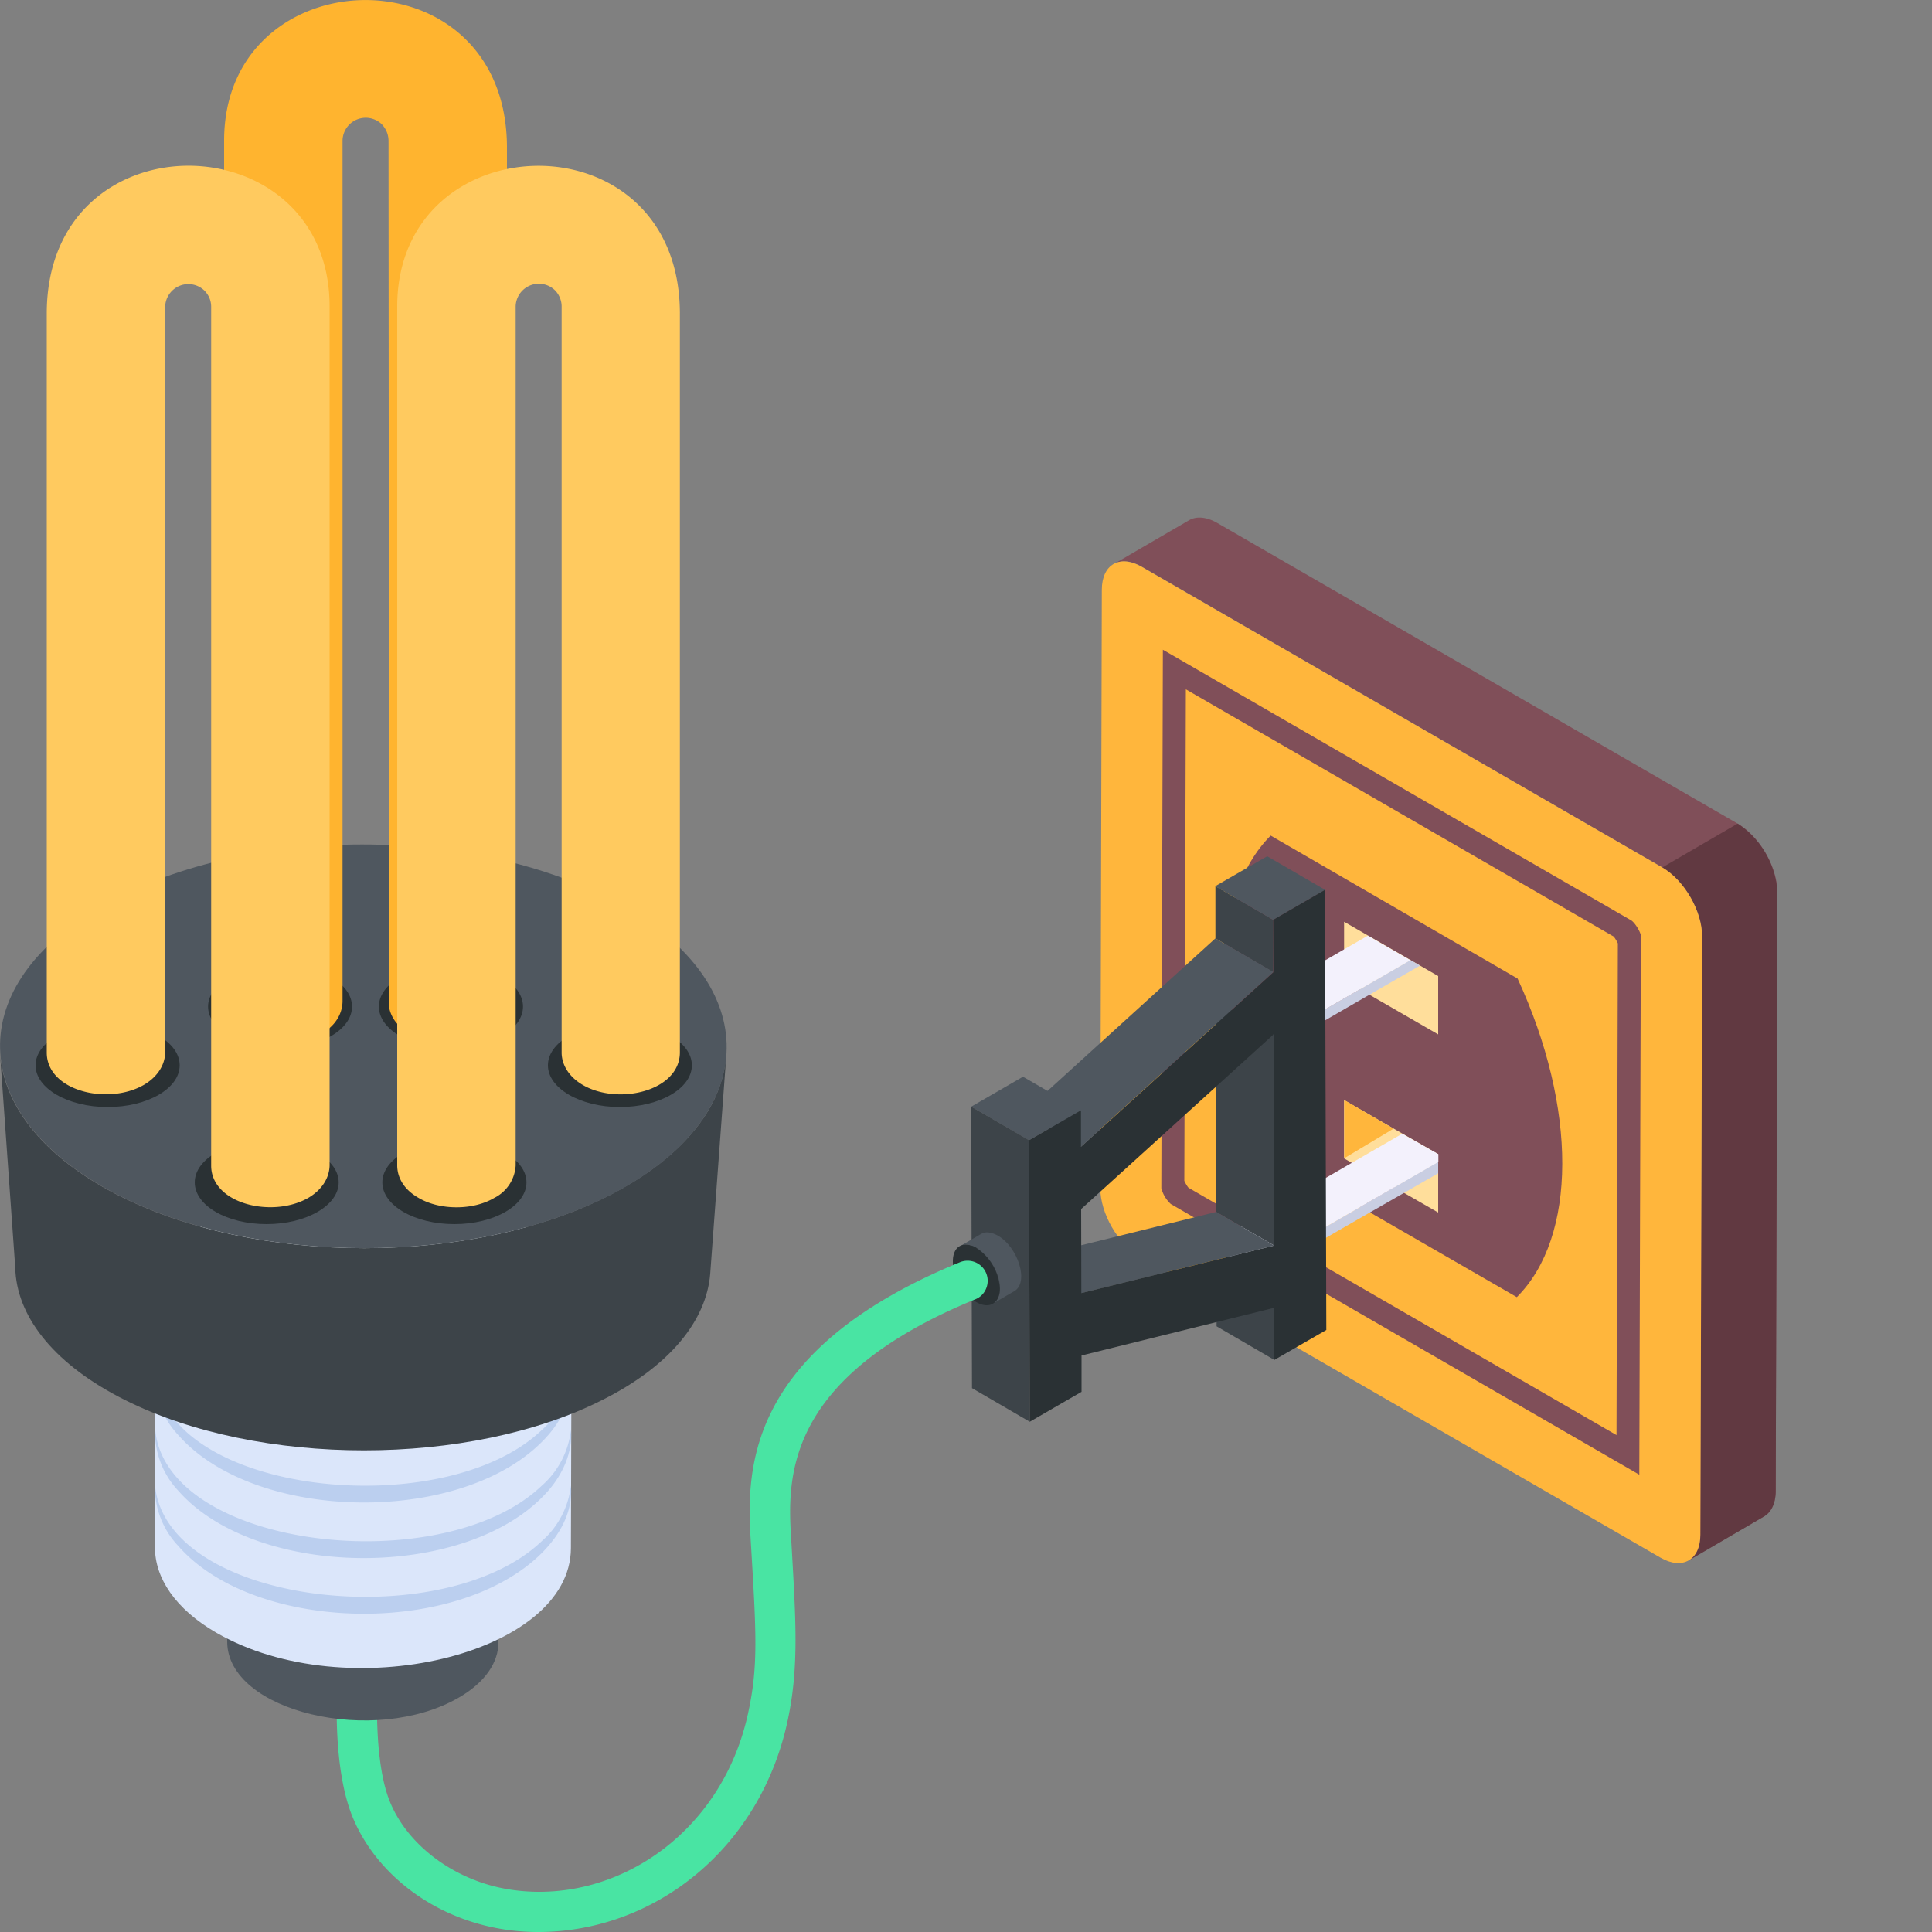 <svg xmlns="http://www.w3.org/2000/svg" width="100" height="100" fill="none"><rect width="100%" height="100%" fill="#808080" stroke="none"/><g clip-path="url(#a)"><path fill="#FFB63C" d="M69.58 47.72v3l2.55-1.53z"/><path fill="#804F59" d="M57.64 29.2c.37-.22.9-.2 1.47.14L86.04 44.9a4.5 4.5 0 0 1 2.06 3.57L88 79.43q-.01 1-.6 1.33l3.9-2.27q.59-.33.61-1.32L92 46.2c0-1.31-.92-2.91-2.06-3.57L63.01 27.07c-.57-.33-1.1-.36-1.47-.14z"/><path fill="#613941" d="m92 46.2-.09 30.97c0 .65-.24 1.1-.6 1.32l-3.9 2.28c.37-.22.6-.68.6-1.34l.1-30.96c0-1.3-.93-2.91-2.07-3.57l3.9-2.27A4.6 4.6 0 0 1 92 46.2"/><path fill="#FFB63C" d="M56.95 61.49c0 1.31.91 2.9 2.06 3.57l26.93 15.56c1.14.66 2.07.13 2.07-1.19l.09-30.96c0-1.31-.92-2.91-2.06-3.57L59.1 29.34c-1.14-.66-2.07-.13-2.07 1.19z"/><path fill="#804F59" d="M60.6 62.32a1.7 1.7 0 0 1-.49-.82l.08-27.87 24.26 14.02c.2.15.44.56.48.76v.02l-.08 27.9zm22.93-13.84-22.15-12.8-.08 25.43c.02.08.18.34.22.37l22.15 12.8.07-25.45a2 2 0 0 0-.21-.35"/><path fill="#804F59" d="m65.72 59.76 12.79 7.38c3.12-3.11 3.14-9.78.04-16.49l-12.78-7.4c-3.12 3.13-3.15 9.8-.05 16.5"/><path fill="#FFDE9B" d="m69.57 47.71 4.87 2.81v3.02l-4.87-2.81zm0 9.23 4.87 2.8v3.02l-4.87-2.8z"/><path fill="#C9CEE2" d="M73.5 49.98c-1.67.96-4.18 2.4-7.95 4.6a.8.8 0 0 1-.73 0l-1.46-.86q-.15-.09-.15-.2v-.58q0 .11.14.21l1.47.85a.8.8 0 0 0 .73 0L73 49.69z"/><path fill="#F3F1FC" d="m70.8 48.43-7.44 4.3c-.21.1-.2.3 0 .42l1.46.85a.8.8 0 0 0 .73 0L73 49.7z"/><path fill="#C9CEE2" d="M74.44 60.73c-1.62.93-4.34 2.48-8.9 5.13a.8.8 0 0 1-.72 0L63.36 65q-.15-.1-.15-.21v-.58q0 .11.15.22l1.46.85a.8.8 0 0 0 .73 0l8.89-5.15z"/><path fill="#F3F1FC" d="m72.58 58.68-9.22 5.33c-.21.11-.2.3 0 .42l1.46.85a.8.8 0 0 0 .73 0l8.9-5.14v-.4z"/><path fill="#3D4449" d="m65.96 70.39-2.99-1.74v-2.7l2.99 1.74zm-.01-5.92-3-1.74-.03-10.93 3 1.74z"/><path fill="#4F575F" d="m55.98 66.93-3-1.74 9.97-2.46 3 1.74z"/><path fill="#3D4449" d="m65.9 50.32-2.99-1.75v-2.7l2.99 1.74z"/><path fill="#4F575F" d="m65.9 47.61-3-1.74 2.69-1.55 3 1.74zm-9.95 11.74-2.99-1.74 9.95-9.04 3 1.74z"/><path fill="#4F575F" d="m53.26 59.02-2.99-1.74 2.68-1.55 3 1.74z"/><path fill="#3D4449" d="m53.3 73.59-2.99-1.74-.04-14.57 3 1.74z"/><path fill="#2A3134" d="m65.9 47.61 2.68-1.55.07 22.78-2.69 1.55v-2.7l-9.98 2.47v1.88l-2.68 1.55-.04-14.57 2.69-1.55v1.89l9.96-9.04zm.05 16.86-.03-10.93-9.96 9.04.01 4.35z"/><path fill="#4F575F" d="m52.5 66.83-1.1.64q.34-.2.36-.78c0-1.23-1.33-2.64-2.08-2.18l1.1-.64q.33-.2.86.08c1.07.61 1.63 2.44.86 2.88"/><path fill="#2A3134" d="M50.54 64.6a2.7 2.7 0 0 1 1.21 2.1c0 .76-.55 1.08-1.21.7-.68-.4-1.22-1.34-1.22-2.12s.55-1.08 1.22-.69"/><path fill="#FFB63C" d="M69.58 56.94v3.01l2.55-1.53z"/><path fill="#49E4A3" d="M27.85 100c-4.66 0-8.43-2.77-9.7-6.21-.83-2.28-.83-5.77-.57-8.06a1.04 1.04 0 0 1 2.07.24c-.24 2.15-.2 5.3.46 7.1.87 2.38 3.39 4.28 6.26 4.73 5.42.85 11.06-2.87 12.38-9.26.5-2.36.39-4.08.12-8.6-.21-3.47-.6-9.92 10.8-14.6a1.04 1.04 0 0 1 1.37 1.36 1 1 0 0 1-.58.56c-10.02 4.12-9.7 9.4-9.5 12.54.23 4.05.4 6.4-.17 9.16C39.41 95.62 33.93 100 27.85 100"/><path fill="#4F575F" d="M25.84 76.32 25.8 85c0 1.04-.68 2.07-2.04 2.86-4.36 2.54-12.01.75-12-2.9l.02-8.67c0 3.65 7.64 5.44 12 2.9 1.37-.8 2.05-1.82 2.05-2.86"/><path fill="#DBE6FA" d="m29.59 66.83-.04 13.3c-.01 5.53-11.6 8.28-18.35 4.38-2.13-1.23-3.19-2.84-3.18-4.44l.03-13.3c0 1.6 1.06 3.22 3.18 4.44 4.22 2.44 11.04 2.44 15.23 0 2.08-1.2 3.12-2.8 3.13-4.38"/><path fill="#BBCFEF" d="M29.55 76.9c.15 1.76-1.07 3.3-2.51 4.33-4.84 3.48-14.19 2.95-17.82-1.22a4.4 4.4 0 0 1-1.2-3.17c.53 6.25 14.9 7.82 20.02 2.93a4.5 4.5 0 0 0 1.51-2.87"/><path fill="#BBCFEF" d="M29.55 74.02c.1 1.15-.43 2.3-1.2 3.17-4.11 4.65-15.1 4.58-19.14-.05a4.4 4.4 0 0 1-1.18-3.18c.52 6.21 14.87 7.85 20.01 2.94a4.5 4.5 0 0 0 1.51-2.88"/><path fill="#BBCFEF" d="M29.55 71.14c.1 1.15-.43 2.3-1.2 3.17-4.12 4.67-15.1 4.57-19.14-.05a4.4 4.4 0 0 1-1.18-3.18c.53 6.3 14.92 7.8 20.01 2.94a4.5 4.5 0 0 0 1.51-2.88"/><path fill="#ECF0F1" d="M26.41 62.97c4.22 2.44 4.24 6.4.05 8.83-4.2 2.44-11 2.44-15.23 0-4.22-2.44-4.24-6.39-.04-8.83 4.19-2.43 11-2.43 15.22 0"/><path fill="#3D4449" d="m37.59 54.67-.83 11.27c-.2 2.4-2.07 4.76-5.58 6.52-6.88 3.48-17.79 3.48-24.72 0C2.89 70.67.97 68.28.8 65.85v-.09L.02 54.8 0 54.56l.03.25c.3 2.57 2.3 5.08 5.9 6.96 7.25 3.78 18.62 3.78 25.8 0 2.86-1.5 5.6-3.9 5.85-7.1"/><path fill="#4F575F" d="M32.46 47.01c7.23 4.26 6.72 10.86-.71 14.76-7.2 3.78-18.56 3.78-25.8 0-7.47-3.9-8.06-10.5-.88-14.76 7.43-4.4 19.9-4.4 27.39 0"/><path fill="#2A3134" d="M23.34 54.26c2.06 0 3.73-.96 3.73-2.16s-1.67-2.16-3.73-2.16-3.73.97-3.73 2.16 1.67 2.16 3.73 2.16m-8.84 0c2.05 0 3.72-.96 3.72-2.16s-1.67-2.16-3.72-2.16-3.73.97-3.73 2.16 1.67 2.16 3.73 2.16"/><path fill="#FFB42F" d="M11.6 7.28v44.6c.08 1.96 3.23 2.67 5.03 1.63.68-.38 1.08-.98 1.1-1.66V7.28a1.2 1.2 0 0 1 2.03-.85q.34.36.35.85l.03 44.86c.24 1.26 1.75 1.85 3.05 1.85s2.81-.6 3.02-1.88l.03-44.46c0-10.32-14.64-9.95-14.64-.37"/><path fill="#2A3134" d="M23.52 63.36c2.06 0 3.73-.97 3.73-2.16s-1.67-2.16-3.73-2.16-3.73.96-3.73 2.16 1.67 2.16 3.73 2.16m8.56-6.06c2.06 0 3.73-.96 3.73-2.16s-1.67-2.16-3.73-2.16-3.72.97-3.72 2.16 1.67 2.16 3.72 2.16m-26.51 0c2.06 0 3.73-.96 3.73-2.16s-1.67-2.16-3.73-2.16-3.73.97-3.73 2.16 1.67 2.16 3.73 2.16m8.23 6.06c2.06 0 3.73-.97 3.73-2.16s-1.67-2.16-3.73-2.16-3.72.96-3.72 2.16 1.66 2.16 3.72 2.16"/><path fill="#FFCA5F" d="M20.56 15.86v44.5c.02.66.4 1.24 1.1 1.64.56.33 1.26.49 1.97.49s1.4-.16 1.96-.49a2 2 0 0 0 1.1-1.67V15.86a1.2 1.2 0 0 1 2.03-.84c.22.22.35.53.35.84v38.66c.02.64.41 1.24 1.1 1.64 1.83 1.06 5 .32 5.02-1.67V16.23c0-10.32-14.63-9.95-14.63-.37m-18.14.37V54.5c.02 1.98 3.18 2.72 5.03 1.65.68-.4 1.08-1 1.1-1.66V15.86a1.2 1.2 0 0 1 2.02-.83q.35.35.36.83v44.49c.02 1.98 3.19 2.71 5.03 1.65.68-.4 1.08-1 1.1-1.67V15.86c0-9.62-14.64-9.92-14.64.37"/></g><defs><clipPath id="a"><path fill="#fff" d="M0 0h100v100H0z"/></clipPath></defs></svg>